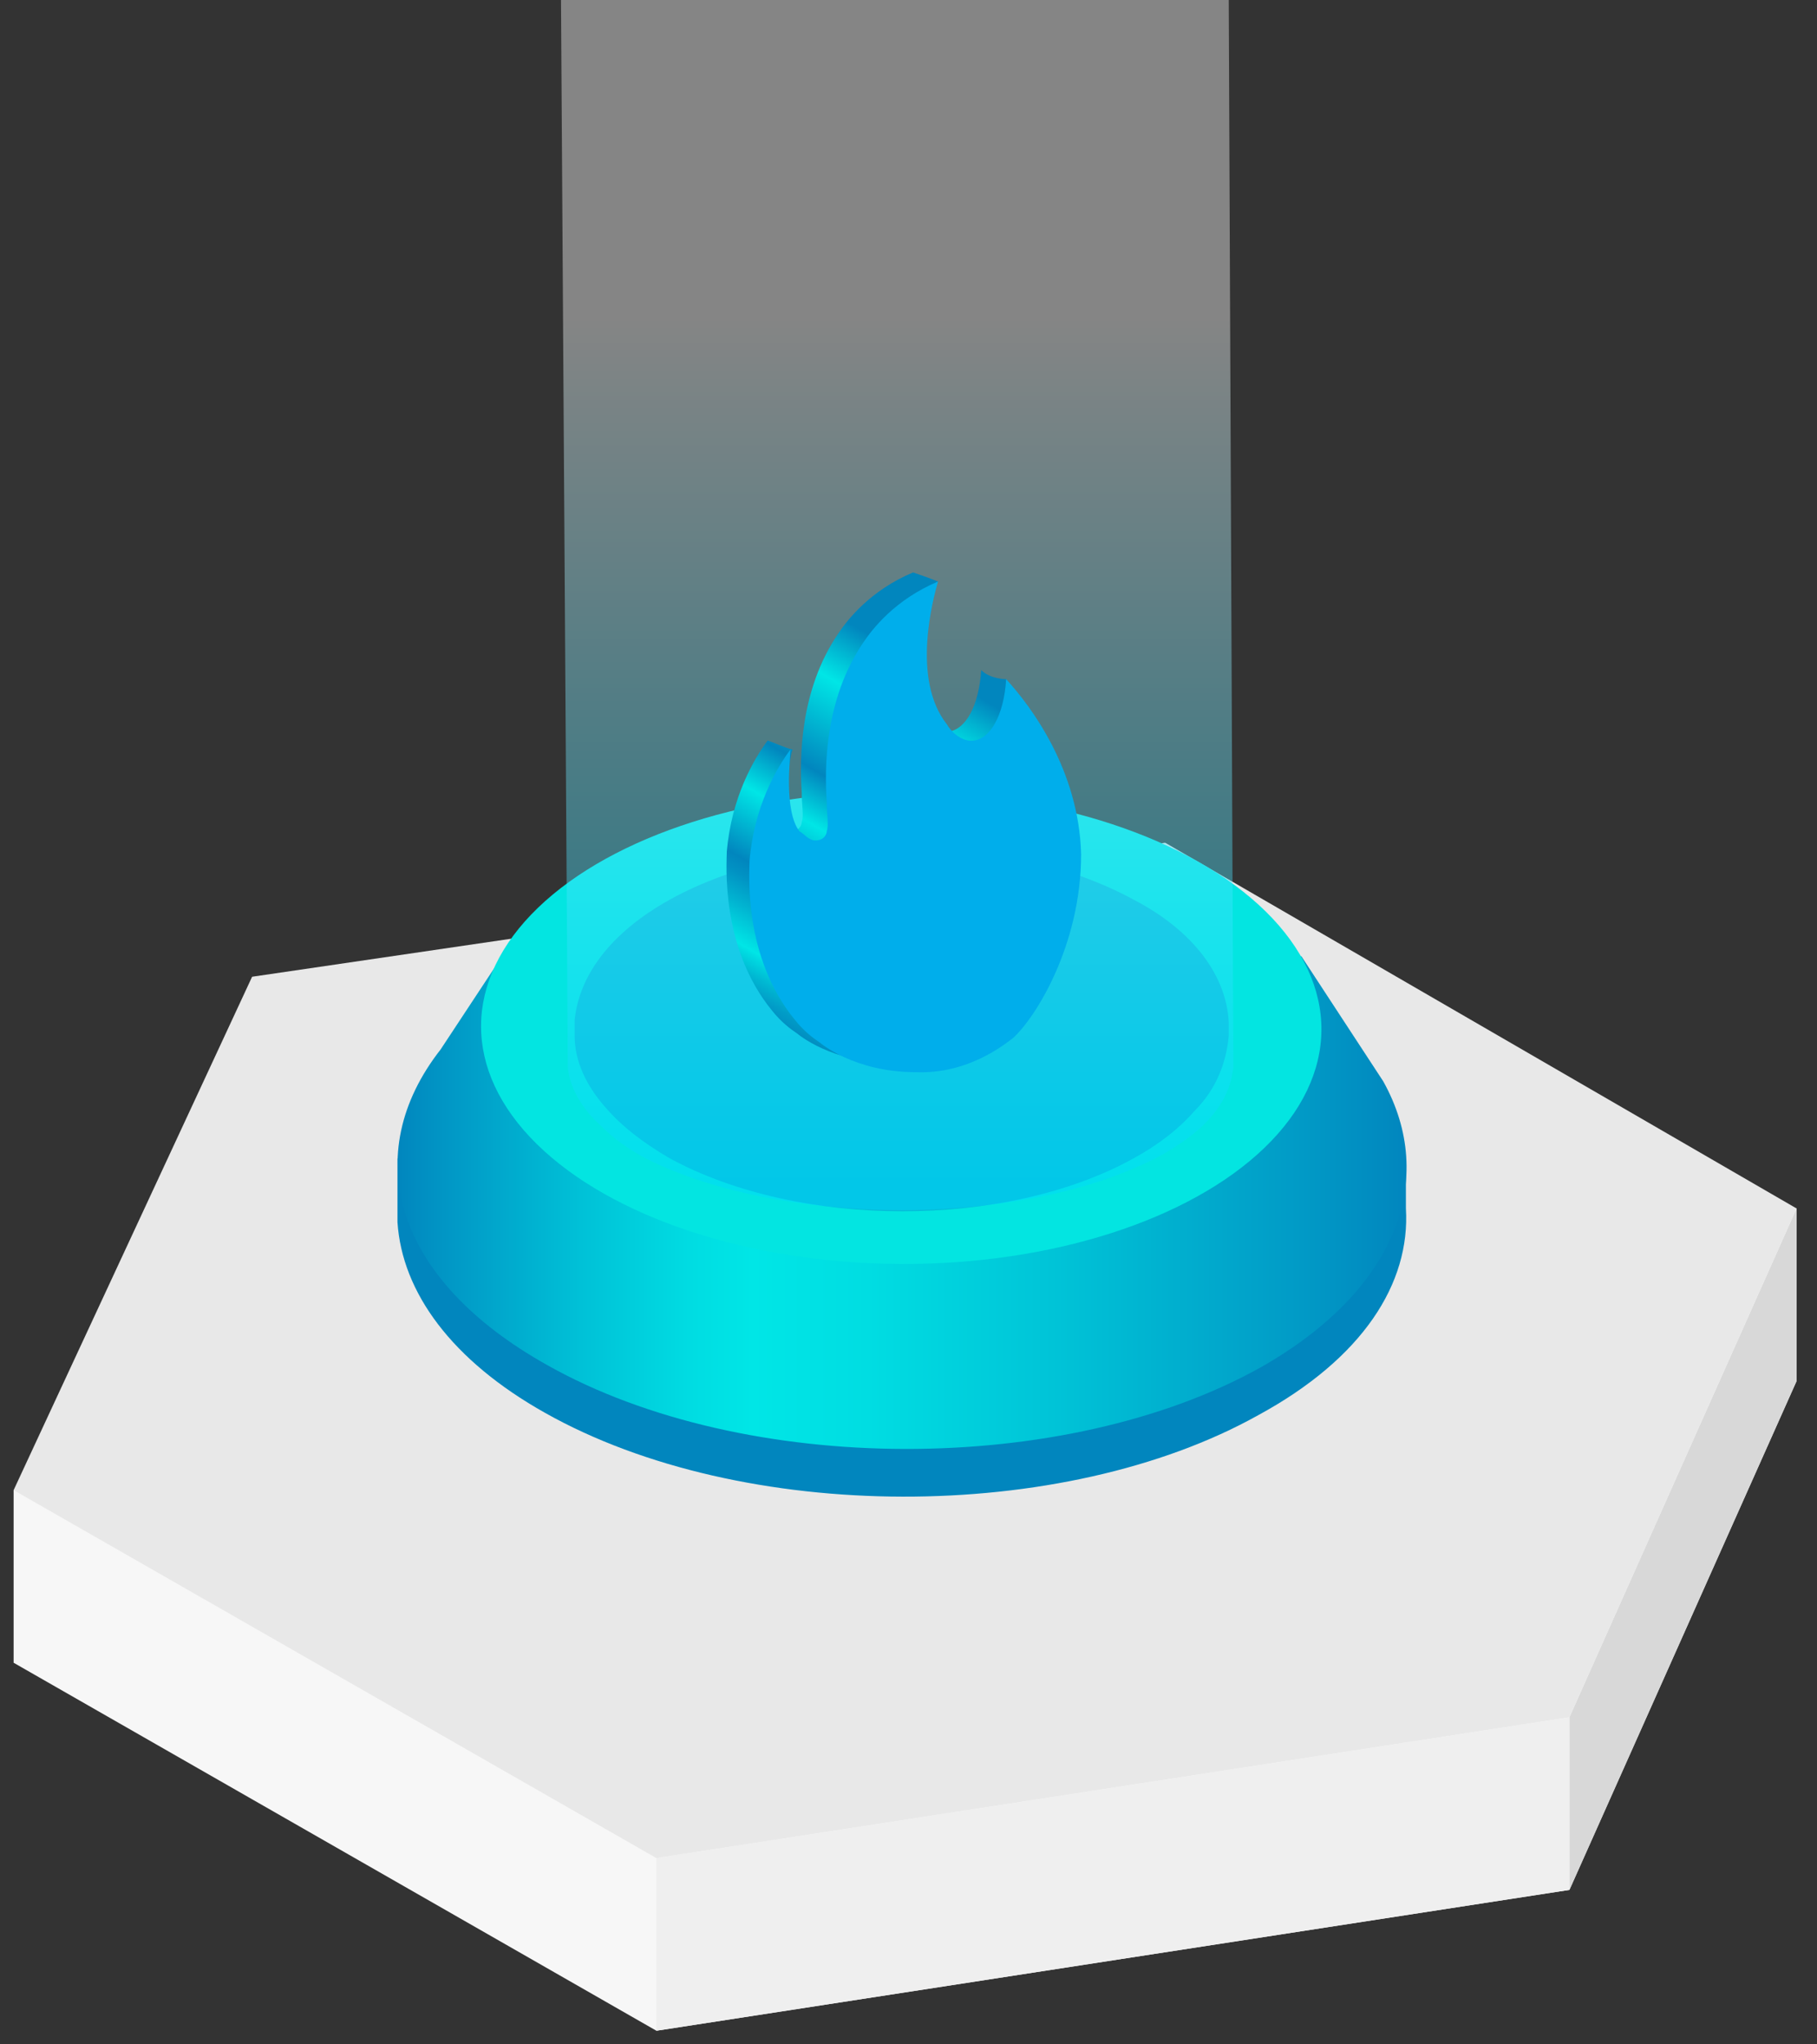 <?xml version="1.0" encoding="utf-8"?>
<!-- Generator: Adobe Illustrator 24.0.1, SVG Export Plug-In . SVG Version: 6.00 Build 0)  -->
<svg version="1.1" id="图层_5" xmlns="http://www.w3.org/2000/svg" xmlns:xlink="http://www.w3.org/1999/xlink" x="0px" y="0px"
	 width="80px" height="90px" viewBox="0 0 80 90" style="enable-background:new 0 0 80 90;" xml:space="preserve">
<rect x="0" y="0" width="80" height="90" fill="#333333" stroke="none"/>
<style type="text/css">
	.st0{fill:#F7F7F7;}
	.st1{fill:#D8D8D8;}
	.st2{fill:#E8E8E8;}
	.st3{fill:#EFEFEF;}
	.st4{fill:#0186BE;}
	.st5{fill:url(#SVGID_4_);}
	.st6{fill:#03E5E1;}
	.st7{fill:#04BCD8;}
	.st8{fill:#FFFFFF;}
	.st9{fill:#0087BE;}
	.st10{fill:#00E6E6;}
	.st11{fill:none;}
	.st12{fill:#556080;}
	.st13{fill:#F2F2F2;stroke:#00E6E6;stroke-width:0.5;stroke-linecap:square;stroke-linejoin:round;stroke-miterlimit:10;}
	.st14{fill:#E5E5E5;}
	.st15{fill:none;stroke:#00E6E6;stroke-width:0.5;stroke-linecap:square;stroke-linejoin:round;stroke-miterlimit:10;}
	.st16{fill:none;stroke:#0087BE;stroke-miterlimit:10;}
	.st17{fill:#F2F2F2;}
	.st18{opacity:0.4;fill:url(#SVGID_5_);}
	.st19{opacity:0.4;fill:url(#SVGID_6_);}
	.st20{fill:url(#SVGID_7_);}
	.st21{fill:url(#SVGID_8_);}
	.st22{fill:url(#SVGID_9_);}
	.st23{fill:url(#SVGID_10_);}
	.st24{fill:url(#SVGID_11_);}
	.st25{fill:url(#SVGID_12_);}
	.st26{fill:url(#SVGID_13_);}
	.st27{fill:url(#SVGID_14_);}
	.st28{fill:url(#SVGID_15_);}
	.st29{fill:#01FFB9;}
	.st30{fill:#06486D;}
	.st31{opacity:0.5;fill:#06486D;}
	.st32{fill:#B7B7B7;}
	.st33{fill:#A3A3A3;}
	.st34{fill:url(#SVGID_16_);}
	.st35{fill-rule:evenodd;clip-rule:evenodd;fill:#04BBDA;}
	.st36{fill-rule:evenodd;clip-rule:evenodd;fill:#05A2C6;}
	.st37{fill-rule:evenodd;clip-rule:evenodd;fill:#03E5E1;}
	.st38{fill-rule:evenodd;clip-rule:evenodd;fill:#0087BE;}
	.st39{fill-rule:evenodd;clip-rule:evenodd;fill:#00AEEB;}
	.st40{fill-rule:evenodd;clip-rule:evenodd;fill:#F7F7F7;}
	.st41{fill-rule:evenodd;clip-rule:evenodd;fill:#D8D8D8;}
	.st42{fill-rule:evenodd;clip-rule:evenodd;fill:#AB4C00;}
	.st43{fill-rule:evenodd;clip-rule:evenodd;fill:#E8E8E8;}
	.st44{fill-rule:evenodd;clip-rule:evenodd;fill:#8B3B00;}
	.st45{fill-rule:evenodd;clip-rule:evenodd;fill:#FFFFFF;}
	.st46{fill-rule:evenodd;clip-rule:evenodd;fill:#231815;}
	.st47{fill-rule:evenodd;clip-rule:evenodd;fill:#E5E5E6;}
	.st48{fill-rule:evenodd;clip-rule:evenodd;fill:#F0F0F0;}
	.st49{fill-rule:evenodd;clip-rule:evenodd;fill:#1AFFF3;}
	.st50{fill-rule:evenodd;clip-rule:evenodd;fill:#C8C9CA;}
	.st51{fill-rule:evenodd;clip-rule:evenodd;fill:url(#SVGID_17_);}
	.st52{fill-rule:evenodd;clip-rule:evenodd;fill:#FFD700;}
	.st53{fill-rule:evenodd;clip-rule:evenodd;fill:url(#SVGID_18_);}
	.st54{fill:#04BBDA;}
	.st55{fill:url(#SVGID_19_);}
	.st56{fill:url(#SVGID_20_);}
	.st57{fill:url(#SVGID_21_);}
	.st58{fill:url(#SVGID_22_);}
	.st59{fill:url(#SVGID_23_);}
	.st60{fill:url(#SVGID_24_);}
	.st61{fill:url(#SVGID_25_);}
	.st62{fill:url(#SVGID_26_);}
	.st63{fill:url(#SVGID_27_);}
	.st64{fill:url(#SVGID_28_);}
	.st65{fill-rule:evenodd;clip-rule:evenodd;fill:#C6C6C6;}
	.st66{fill-rule:evenodd;clip-rule:evenodd;fill:#E0E0E0;}
	.st67{fill:url(#SVGID_29_);}
	.st68{fill:url(#SVGID_30_);}
	.st69{fill:#C6C6C6;}
	.st70{fill:url(#SVGID_31_);}
	.st71{fill:url(#SVGID_32_);}
	.st72{fill:url(#SVGID_33_);}
	.st73{fill:url(#SVGID_34_);}
	.st74{fill:url(#SVGID_35_);}
	.st75{fill:url(#SVGID_36_);}
	.st76{fill:url(#SVGID_37_);}
	.st77{fill:url(#SVGID_38_);}
	.st78{fill:url(#SVGID_39_);}
	.st79{fill:url(#SVGID_40_);}
	.st80{fill:url(#SVGID_41_);}
	.st81{fill:url(#SVGID_42_);}
	.st82{fill:url(#SVGID_43_);}
	.st83{fill:url(#SVGID_44_);}
	.st84{fill:#00FFFF;}
	.st85{fill:#0061A2;}
	.st86{opacity:0.3;fill:url(#SVGID_45_);}
	.st87{fill:url(#SVGID_46_);}
	.st88{fill:url(#SVGID_47_);}
	.st89{fill:url(#SVGID_48_);}
	.st90{fill:url(#SVGID_49_);}
	.st91{fill:url(#SVGID_50_);}
	.st92{fill:url(#SVGID_51_);}
	.st93{fill:url(#SVGID_52_);}
	.st94{fill:url(#SVGID_53_);}
	.st95{fill:url(#SVGID_54_);}
	.st96{fill:url(#SVGID_55_);}
	.st97{fill:url(#SVGID_56_);}
	.st98{fill:url(#SVGID_57_);}
	.st99{fill:url(#SVGID_58_);}
	.st100{fill:url(#SVGID_59_);}
	.st101{fill:url(#SVGID_60_);}
	.st102{fill:url(#SVGID_61_);}
	.st103{fill:url(#SVGID_62_);}
	.st104{fill:url(#SVGID_63_);}
	.st105{fill:url(#SVGID_64_);}
	.st106{fill:url(#SVGID_65_);}
	.st107{fill:url(#SVGID_66_);}
	.st108{fill:url(#SVGID_67_);}
	.st109{fill:url(#SVGID_68_);}
	.st110{fill:url(#SVGID_69_);}
	.st111{fill:url(#SVGID_70_);}
	.st112{opacity:0.3;fill:url(#SVGID_71_);}
	.st113{fill:url(#SVGID_72_);}
	.st114{fill:url(#SVGID_73_);}
	.st115{fill:url(#SVGID_74_);}
	.st116{fill:url(#SVGID_75_);}
	.st117{fill:url(#SVGID_76_);}
	.st118{fill:url(#SVGID_77_);}
	.st119{fill:url(#SVGID_78_);}
	.st120{fill:url(#SVGID_79_);}
	.st121{fill:url(#SVGID_80_);}
	.st122{fill:url(#SVGID_81_);}
	.st123{fill:url(#SVGID_82_);}
	.st124{fill:url(#SVGID_83_);}
	.st125{fill:url(#SVGID_84_);}
	.st126{fill:url(#SVGID_85_);}
	.st127{fill:url(#SVGID_86_);}
	.st128{fill:url(#SVGID_87_);}
	.st129{fill:url(#SVGID_88_);}
	.st130{fill:url(#SVGID_89_);}
	.st131{fill:url(#SVGID_90_);}
	.st132{fill:url(#SVGID_91_);}
	.st133{fill:url(#SVGID_92_);}
	.st134{fill:url(#SVGID_93_);}
	.st135{fill:url(#SVGID_94_);}
	.st136{fill:url(#SVGID_95_);}
	.st137{fill:url(#SVGID_96_);}
	.st138{opacity:0.3;fill:url(#SVGID_97_);}
	.st139{fill:url(#SVGID_98_);}
	.st140{fill:url(#SVGID_99_);}
	.st141{fill:url(#SVGID_100_);}
	.st142{fill:url(#SVGID_101_);}
	.st143{fill:url(#SVGID_102_);}
	.st144{fill:url(#SVGID_103_);}
	.st145{fill:url(#SVGID_104_);}
	.st146{fill:url(#SVGID_105_);}
	.st147{fill:url(#SVGID_106_);}
	.st148{fill:url(#SVGID_107_);}
	.st149{fill:url(#SVGID_108_);}
	.st150{fill:url(#SVGID_109_);}
	.st151{fill:url(#SVGID_110_);}
	.st152{fill:url(#SVGID_111_);}
	.st153{fill:url(#SVGID_112_);}
	.st154{fill:url(#SVGID_113_);}
	.st155{fill:url(#SVGID_114_);}
	.st156{fill:url(#SVGID_115_);}
	.st157{fill:url(#SVGID_116_);}
	.st158{fill:url(#SVGID_117_);}
	.st159{fill:url(#SVGID_118_);}
	.st160{fill:url(#SVGID_119_);}
	.st161{fill:url(#SVGID_120_);}
	.st162{fill:url(#SVGID_121_);}
	.st163{fill:url(#SVGID_122_);}
	.st164{opacity:0.3;fill:url(#SVGID_123_);}
	.st165{fill:url(#SVGID_124_);}
	.st166{fill:url(#SVGID_125_);}
	.st167{fill:url(#SVGID_126_);}
	.st168{fill:url(#SVGID_127_);}
	.st169{fill:url(#SVGID_128_);}
	.st170{fill:url(#SVGID_129_);}
	.st171{fill:url(#SVGID_130_);}
	.st172{fill:url(#SVGID_131_);}
	.st173{fill:url(#SVGID_132_);}
	.st174{fill:url(#SVGID_133_);}
	.st175{fill:url(#SVGID_134_);}
	.st176{fill:url(#SVGID_135_);}
	.st177{fill:url(#SVGID_136_);}
	.st178{fill:url(#SVGID_137_);}
	.st179{fill:url(#SVGID_138_);}
	.st180{fill:url(#SVGID_139_);}
	.st181{fill:url(#SVGID_140_);}
	.st182{fill:url(#SVGID_141_);}
	.st183{fill:url(#SVGID_142_);}
	.st184{fill:url(#SVGID_143_);}
	.st185{fill:url(#SVGID_144_);}
	.st186{fill:url(#SVGID_145_);}
	.st187{fill:url(#SVGID_146_);}
	.st188{fill:url(#SVGID_147_);}
	.st189{fill:url(#SVGID_148_);}
	.st190{fill:url(#SVGID_149_);}
	.st191{fill:url(#SVGID_150_);}
	.st192{fill:url(#SVGID_151_);}
	.st193{fill:#00686C;}
	.st194{fill:url(#SVGID_152_);}
	.st195{fill:url(#SVGID_153_);}
	.st196{fill:url(#SVGID_154_);}
	.st197{fill:url(#SVGID_155_);}
	.st198{fill:url(#SVGID_156_);}
	.st199{fill:url(#SVGID_157_);}
	.st200{fill:url(#SVGID_158_);}
	.st201{fill:url(#SVGID_159_);}
	.st202{fill:url(#SVGID_160_);}
	.st203{fill:url(#SVGID_161_);}
	.st204{fill:url(#SVGID_162_);}
	.st205{fill:url(#SVGID_163_);}
	.st206{fill:url(#SVGID_164_);}
	.st207{fill:url(#SVGID_165_);}
	.st208{fill:url(#SVGID_166_);}
	.st209{fill:url(#SVGID_167_);}
	.st210{fill:url(#SVGID_168_);}
	.st211{fill:url(#SVGID_169_);}
	.st212{fill:url(#SVGID_170_);}
	.st213{fill:url(#SVGID_171_);}
	.st214{fill:url(#SVGID_172_);}
	.st215{fill:url(#SVGID_173_);}
	.st216{fill:url(#SVGID_174_);}
	.st217{fill:url(#SVGID_175_);}
	.st218{fill:url(#SVGID_176_);}
	.st219{fill:url(#SVGID_177_);}
	.st220{fill:url(#SVGID_178_);}
	.st221{fill:url(#SVGID_179_);}
	.st222{fill:url(#SVGID_180_);}
	.st223{fill:url(#SVGID_181_);}
	.st224{fill:url(#SVGID_182_);}
	.st225{fill:url(#SVGID_183_);}
	.st226{fill:url(#SVGID_184_);}
	.st227{fill:url(#SVGID_185_);}
	.st228{fill:url(#SVGID_186_);}
	.st229{fill:url(#SVGID_187_);}
	.st230{fill:url(#SVGID_188_);}
	.st231{fill:url(#SVGID_189_);}
	.st232{fill:url(#SVGID_190_);}
	.st233{fill:url(#SVGID_191_);}
	.st234{fill:url(#SVGID_192_);}
	.st235{fill:url(#SVGID_193_);}
	.st236{fill:url(#SVGID_194_);}
	.st237{fill:url(#SVGID_195_);}
	.st238{fill:url(#SVGID_196_);}
	.st239{fill:url(#SVGID_197_);}
	.st240{fill:url(#SVGID_198_);}
	.st241{fill:url(#SVGID_199_);}
	.st242{fill:url(#SVGID_200_);}
	.st243{fill:url(#SVGID_201_);}
	.st244{fill:url(#SVGID_202_);}
	.st245{fill:url(#SVGID_203_);}
	.st246{fill:url(#SVGID_204_);}
	.st247{fill:url(#SVGID_205_);}
	.st248{fill:url(#SVGID_206_);}
	.st249{fill:#05B0C1;}
	.st250{clip-path:url(#SVGID_209_);}
	.st251{clip-path:url(#SVGID_210_);}
	.st252{clip-path:url(#SVGID_215_);}
	.st253{clip-path:url(#SVGID_216_);}
	.st254{fill:#06DAAE;}
	.st255{fill:url(#SVGID_219_);}
	.st256{fill:url(#SVGID_220_);}
	.st257{fill:url(#SVGID_221_);}
	.st258{fill:url(#SVGID_222_);}
	.st259{clip-path:url(#SVGID_225_);}
	.st260{clip-path:url(#SVGID_226_);}
	.st261{fill:#F2EFFA;}
	.st262{clip-path:url(#SVGID_231_);}
	.st263{clip-path:url(#SVGID_232_);}
	.st264{clip-path:url(#SVGID_237_);}
	.st265{clip-path:url(#SVGID_238_);}
	.st266{clip-path:url(#SVGID_243_);}
	.st267{clip-path:url(#SVGID_244_);}
	.st268{enable-background:new    ;}
	.st269{fill:url(#SVGID_247_);}
	.st270{fill:url(#SVGID_248_);}
	.st271{fill:url(#SVGID_249_);}
	.st272{fill:url(#SVGID_250_);}
	.st273{fill:url(#SVGID_251_);}
	.st274{fill:url(#SVGID_252_);}
	.st275{fill:url(#SVGID_253_);}
	.st276{fill:url(#SVGID_254_);}
	.st277{fill:url(#SVGID_255_);}
	.st278{fill:url(#SVGID_256_);}
	.st279{fill:url(#SVGID_257_);}
	.st280{fill:url(#SVGID_258_);}
	.st281{fill:url(#SVGID_259_);}
	.st282{fill:#4CFFD5;}
	.st283{fill:url(#SVGID_260_);}
	.st284{fill:url(#SVGID_261_);}
	.st285{fill:url(#SVGID_262_);}
	.st286{fill:url(#SVGID_263_);}
	.st287{opacity:0.4;fill:url(#SVGID_264_);}
	.st288{opacity:0.4;fill:url(#SVGID_265_);}
	.st289{fill:url(#SVGID_266_);}
	.st290{fill:url(#SVGID_267_);}
	.st291{fill:#00AEEB;}
	.st292{fill:url(#SVGID_268_);}
	.st293{opacity:0.4;fill:url(#SVGID_269_);}
	.st294{opacity:0.4;fill:url(#SVGID_270_);}
	.st295{fill:url(#SVGID_271_);}
	.st296{opacity:0.4;fill:url(#SVGID_272_);}
	.st297{fill:url(#SVGID_273_);}
	.st298{fill:url(#SVGID_274_);}
	.st299{fill:url(#SVGID_275_);}
	.st300{fill:url(#SVGID_276_);}
	.st301{fill:url(#SVGID_277_);}
	.st302{opacity:0.4;fill:url(#SVGID_278_);}
	.st303{opacity:0.4;fill:url(#SVGID_279_);}
	.st304{fill:url(#SVGID_280_);}
	.st305{clip-path:url(#SVGID_281_);enable-background:new    ;}
	.st306{fill:#007878;}
	.st307{clip-path:url(#SVGID_283_);enable-background:new    ;}
	.st308{fill:#007C7C;}
	.st309{fill:#008181;}
	.st310{fill:#00D4D4;}
	.st311{fill:#00445F;}
	.st312{clip-path:url(#SVGID_285_);enable-background:new    ;}
	.st313{fill:#004C6A;}
	.st314{fill:#004967;}
	.st315{fill:#004663;}
	.st316{fill:#004460;}
	.st317{fill:#007CAF;}
	.st318{clip-path:url(#SVGID_287_);enable-background:new    ;}
	.st319{fill:#8F8F8F;}
	.st320{clip-path:url(#SVGID_289_);enable-background:new    ;}
	.st321{clip-path:url(#SVGID_291_);enable-background:new    ;}
	.st322{clip-path:url(#SVGID_293_);enable-background:new    ;}
	.st323{fill:#808080;}
	.st324{fill:#EBEBEB;}
	.st325{fill:#818181;}
	.st326{clip-path:url(#SVGID_295_);enable-background:new    ;}
	.st327{clip-path:url(#SVGID_297_);enable-background:new    ;}
	.st328{clip-path:url(#SVGID_299_);enable-background:new    ;}
	.st329{fill:#131415;}
	.st330{fill:url(#SVGID_301_);}
	.st331{fill:url(#SVGID_302_);}
	.st332{fill:url(#SVGID_303_);}
	.st333{fill:url(#SVGID_304_);}
	.st334{fill:url(#SVGID_305_);}
	.st335{fill:url(#SVGID_306_);}
	.st336{fill:url(#SVGID_307_);}
	.st337{fill:#5C5C66;}
	.st338{fill:#546178;}
	.st339{fill:#4A79DE;}
	.st340{fill:url(#SVGID_308_);}
	.st341{fill-rule:evenodd;clip-rule:evenodd;fill:none;stroke:#D1D1D1;stroke-miterlimit:10;}
	.st342{fill:none;stroke:#45B4FF;}
	.st343{fill:none;stroke:#45B4FF;stroke-dasharray:1.981,1.981;}
	.st344{fill:none;stroke:#45B4FF;stroke-dasharray:1.981,1.981;}
	.st345{fill:none;stroke:#FF000D;}
	.st346{fill:none;stroke:#45B4FF;stroke-dasharray:2;}
	.st347{fill-rule:evenodd;clip-rule:evenodd;fill:none;stroke:#0ABAFF;stroke-miterlimit:10;}
	.st348{fill:none;stroke:url(#SVGID_309_);stroke-miterlimit:10;}
	.st349{fill:none;stroke:url(#SVGID_310_);stroke-miterlimit:10;}
	.st350{fill:none;stroke:url(#SVGID_311_);stroke-miterlimit:10;}
	.st351{fill:none;stroke:url(#SVGID_312_);stroke-miterlimit:10;}
	.st352{fill:none;stroke:url(#SVGID_313_);stroke-miterlimit:10;}
	.st353{fill:none;stroke:url(#SVGID_314_);stroke-miterlimit:10;}
	.st354{fill:none;stroke:url(#SVGID_315_);stroke-miterlimit:10;}
	.st355{fill:none;stroke:url(#SVGID_316_);stroke-miterlimit:10;}
	.st356{fill:none;stroke:url(#SVGID_317_);stroke-miterlimit:10;}
	.st357{fill:none;stroke:url(#SVGID_318_);stroke-miterlimit:10;}
	.st358{fill:none;stroke:url(#SVGID_319_);stroke-miterlimit:10;}
	.st359{fill:none;stroke:url(#SVGID_320_);stroke-miterlimit:10;}
	.st360{fill:#0ABAFF;}
	.st361{fill:url(#SVGID_321_);}
	.st362{fill:#868686;}
	.st363{fill:url(#SVGID_322_);}
	.st364{fill:#331500;}
	.st365{fill:url(#SVGID_323_);}
	.st366{fill:url(#SVGID_324_);}
	.st367{fill-rule:evenodd;clip-rule:evenodd;fill:url(#SVGID_325_);}
	.st368{fill-rule:evenodd;clip-rule:evenodd;fill:url(#SVGID_326_);}
	.st369{fill:none;stroke:url(#SVGID_327_);stroke-width:2;stroke-linecap:round;stroke-linejoin:round;stroke-miterlimit:10;}
	.st370{fill:url(#SVGID_328_);}
	.st371{fill:none;stroke:url(#SVGID_329_);stroke-width:2;stroke-linecap:round;stroke-linejoin:round;stroke-miterlimit:10;}
	.st372{fill:url(#SVGID_330_);}
	.st373{fill:url(#SVGID_331_);}
	.st374{fill:url(#SVGID_332_);}
	.st375{fill:url(#SVGID_333_);}
	.st376{clip-path:url(#SVGID_334_);enable-background:new    ;}
	.st377{clip-path:url(#SVGID_336_);enable-background:new    ;}
	.st378{clip-path:url(#SVGID_338_);enable-background:new    ;}
	.st379{fill:#858585;}
	.st380{fill:#8A8A8A;}
	.st381{clip-path:url(#SVGID_340_);enable-background:new    ;}
	.st382{clip-path:url(#SVGID_342_);enable-background:new    ;}
	.st383{clip-path:url(#SVGID_344_);enable-background:new    ;}
	.st384{clip-path:url(#SVGID_346_);enable-background:new    ;}
	.st385{clip-path:url(#SVGID_348_);enable-background:new    ;}
	.st386{clip-path:url(#SVGID_350_);enable-background:new    ;}
	.st387{clip-path:url(#SVGID_352_);enable-background:new    ;}
	.st388{clip-path:url(#SVGID_354_);enable-background:new    ;}
	.st389{clip-path:url(#SVGID_356_);enable-background:new    ;}
	.st390{fill:#004B6A;}
	.st391{clip-path:url(#SVGID_358_);enable-background:new    ;}
	.st392{clip-path:url(#SVGID_360_);enable-background:new    ;}
	.st393{clip-path:url(#SVGID_362_);enable-background:new    ;}
	.st394{clip-path:url(#SVGID_364_);enable-background:new    ;}
	.st395{fill:#007373;}
	.st396{clip-path:url(#SVGID_366_);enable-background:new    ;}
	.st397{clip-path:url(#SVGID_368_);enable-background:new    ;}
	.st398{clip-path:url(#SVGID_370_);enable-background:new    ;}
</style>
<g id="图层_855">
</g>
<g id="图层_854">
</g>
<g id="图层_853">
</g>
<g id="图层_840">
</g>
<g id="图层_823">
</g>
<g>
	<polygon class="st0" points="79.1,60.8 69.1,83.2 28.9,89.4 0.6,73.2 0.6,65.6 79.1,53.2 	"/>
	<polygon class="st1" points="79.1,60.8 69.1,83.2 69.1,75.6 79.1,53.2 	"/>
	<polygon class="st2" points="79.1,53.2 69.1,75.6 28.9,81.8 0.6,65.6 11.1,43 51.3,37.1 	"/>
	<polygon class="st3" points="69.1,75.6 69.1,83.2 28.9,89.4 28.9,81.8 	"/>
</g>
<g>
	<g>
		<path class="st4" d="M61.9,53.2v-2.1h-0.4c-0.8-2.3-2.9-4.6-6.1-6.4c-8.7-4.9-22.8-4.9-31.4-0.1c-3.3,1.8-5.3,4.1-6.1,6.4h-0.4v2
			c0,0.2,0,0.4,0,0.6v0.2h0c0.2,3.1,2.4,6.1,6.5,8.4c8.7,4.9,22.8,4.9,31.4,0.1C60,59.8,62.1,56.5,61.9,53.2z"/>
		<linearGradient id="SVGID_4_" gradientUnits="userSpaceOnUse" x1="17.503" y1="51.36" x2="61.923" y2="51.36">
			<stop  offset="0" style="stop-color:#0186BE"/>
			<stop  offset="4.621859e-02" style="stop-color:#0196C5"/>
			<stop  offset="0.182" style="stop-color:#00C1D7"/>
			<stop  offset="0.289" style="stop-color:#00DCE2"/>
			<stop  offset="0.352" style="stop-color:#00E6E6"/>
			<stop  offset="0.466" style="stop-color:#00DDE2"/>
			<stop  offset="0.655" style="stop-color:#00C3D7"/>
			<stop  offset="0.896" style="stop-color:#019AC6"/>
			<stop  offset="1" style="stop-color:#0186BE"/>
		</linearGradient>
		<path class="st5" d="M60.9,47.6L60.9,47.6l-3.6-5.5L54.2,42c-7.1-3.4-17.1-4-25-1.6l-1.4-0.1l-5.3,1.2l-3.1,4.7
			c-3.6,4.6-2.1,10.1,4.7,13.9c8.7,4.9,22.8,4.9,31.4,0.1C61.5,56.8,63.3,51.9,60.9,47.6z"/>
		
			<ellipse transform="matrix(5.124820e-03 -1 1 5.124820e-03 -5.723 84.714)" class="st6" cx="39.7" cy="45.2" rx="10.4" ry="18.5"/>
		<path class="st7" d="M54.1,45v0.6c-0.1,1.1-0.5,2.3-1.5,3.3c-0.7,0.8-1.6,1.5-2.7,2.1c-5.6,3.1-14.7,3.1-20.4,0
			c-1.2-0.7-2.1-1.4-2.8-2.2c-0.9-1-1.4-2.1-1.4-3.2c0-0.2,0-0.5,0-0.7c0.2-1.9,1.5-3.8,4.2-5.3c5.6-3.1,14.7-3.1,20.4,0
			C52.6,41,54,43,54.1,45z"/>
	</g>
	<linearGradient id="SVGID_5_" gradientUnits="userSpaceOnUse" x1="39.528" y1="52.157" x2="39.528" y2="9.914">
		<stop  offset="0" style="stop-color:#00D8FF"/>
		<stop  offset="8.933572e-02" style="stop-color:#11DBFF"/>
		<stop  offset="0.266" style="stop-color:#3CE1FF"/>
		<stop  offset="0.512" style="stop-color:#83ECFF"/>
		<stop  offset="0.817" style="stop-color:#E2FBFF"/>
		<stop  offset="0.904" style="stop-color:#FFFFFF"/>
	</linearGradient>
	<path class="st18" d="M54.3,46.6V47c-0.1,0.9-0.5,1.8-1.5,2.7c-0.7,0.6-1.6,1.2-2.8,1.7c-5.7,2.5-14.9,2.5-20.7,0
		c-1.2-0.5-2.1-1.1-2.8-1.8c-0.9-0.8-1.4-1.7-1.5-2.6L24.7,0h29.4L54.3,46.6z"/>
</g>
<linearGradient id="SVGID_6_" gradientUnits="userSpaceOnUse" x1="34.683" y1="45.983" x2="43.342" y2="30.831">
	<stop  offset="0" style="stop-color:#0186BE"/>
	<stop  offset="2.821488e-02" style="stop-color:#018CC0"/>
	<stop  offset="6.487506e-02" style="stop-color:#019CC7"/>
	<stop  offset="0.106" style="stop-color:#00B7D2"/>
	<stop  offset="0.151" style="stop-color:#00DCE2"/>
	<stop  offset="0.161" style="stop-color:#00E6E6"/>
	<stop  offset="0.247" style="stop-color:#01B4D1"/>
	<stop  offset="0.314" style="stop-color:#0192C3"/>
	<stop  offset="0.351" style="stop-color:#0186BE"/>
	<stop  offset="0.513" style="stop-color:#00E6E6"/>
	<stop  offset="0.634" style="stop-color:#0186BE"/>
	<stop  offset="0.855" style="stop-color:#00E6E6"/>
	<stop  offset="1" style="stop-color:#0186BE"/>
</linearGradient>
<path style="fill:url(#SVGID_6_);" d="M43.5,45.3c1-0.9,3-4.1,3-8.1c0-2.4-2.2-7.3-2.2-7.3s-0.7,0-1.1-0.4c-0.1,1.6-0.7,2.6-1.4,2.7
	c-0.6,0.1-1.1-0.5-1.2-0.7c-1.1-1.9,0.7-5.9,0.7-5.9s-0.5-0.2-1.1-0.4c-1.9,0.8-2.9,2.1-3.3,2.7c-1.7,2.5-1.7,5.5-1.6,7
	c0,0.6,0.1,1,0,1.3c0,0.1-0.1,0.4-0.5,0.4c-0.3,0-0.1-3.3,0.1-3.6c-0.4-0.1-0.8-0.3-1.1-0.4c-0.6,0.8-1.6,2.5-1.8,4.9
	c0,0.5-0.3,4.2,2,7c0.4,0.5,0.8,0.8,1.1,1c0,0,1.5,1.3,4.2,1.3C41.5,46.8,43.1,45.6,43.5,45.3C43.5,45.3,43.5,45.3,43.5,45.3z"/>
<path class="st291" d="M44.6,45.7c1-0.9,3-4.1,3-8.1c-0.1-3.7-2.2-6.5-3.3-7.7c-0.1,1.6-0.7,2.6-1.4,2.7c-0.6,0.1-1.1-0.5-1.2-0.7
	c-1.6-2-0.6-5.6-0.4-6.3c-1.9,0.8-2.9,2.1-3.3,2.7c-1.7,2.5-1.7,5.5-1.6,7c0,0.6,0.1,1,0,1.3c0,0.1-0.1,0.4-0.5,0.4
	c-0.3,0-0.5-0.3-0.7-0.4c-0.7-0.9-0.4-3.3-0.4-3.6c-0.6,0.8-1.6,2.5-1.8,4.9c0,0.5-0.3,4.2,2,7c0.4,0.5,0.8,0.8,1.1,1
	c0,0,1.5,1.3,4.2,1.3C42.6,47.3,44.2,46,44.6,45.7C44.6,45.7,44.6,45.7,44.6,45.7z"/>
</svg>
